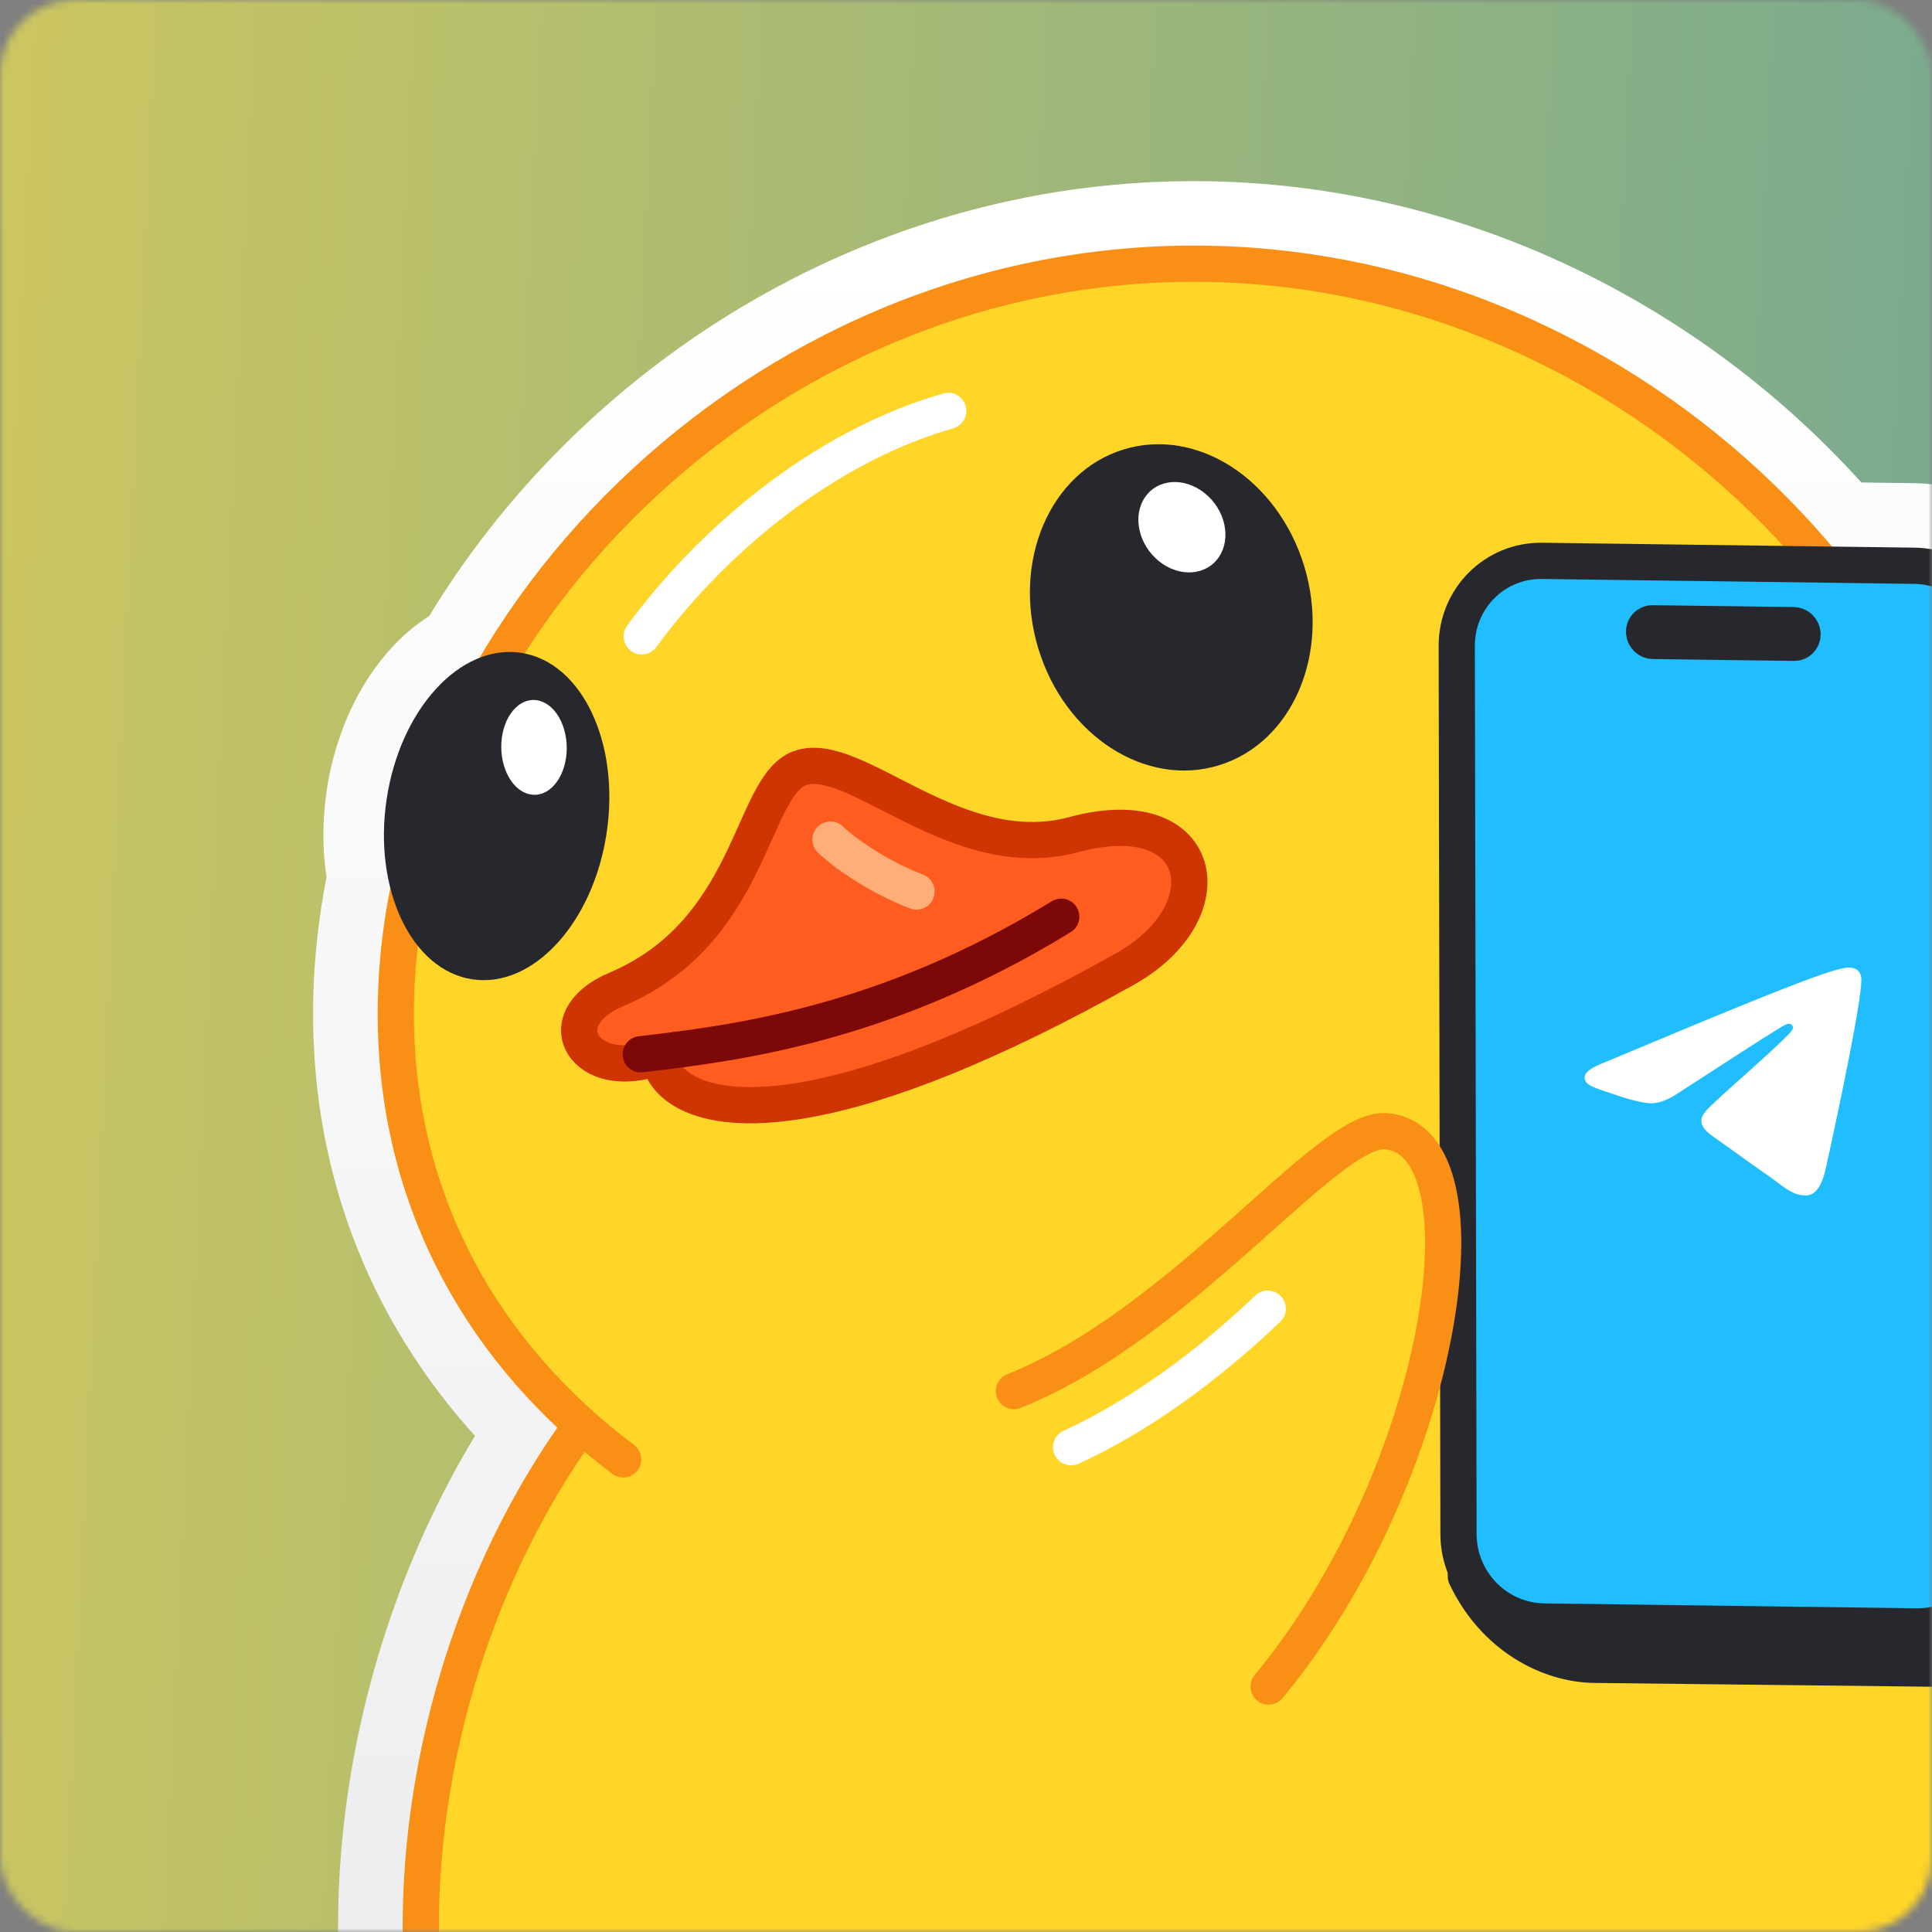 <svg width="260" height="260" viewBox="0 0 260 260" fill="none" xmlns="http://www.w3.org/2000/svg">
<rect x="0" y="0" width="260" height="260" fill="#808080" stroke="none"/>
<mask id="mask0_2324_4853" style="mask-type:alpha" maskUnits="userSpaceOnUse" x="0" y="0" width="260" height="260">
<rect width="260" height="260" rx="10" fill="#ABB0BA"/>
</mask>
<g mask="url(#mask0_2324_4853)">
<rect width="260" height="260" fill="url(#paint0_linear_2324_4853)"/>
<path d="M159.762 32.504C194.745 32.221 226.254 48.843 246.771 73.007L257.652 73.152C262.479 73.216 266.736 75.653 269.355 79.336C269.648 79.605 269.937 79.879 270.219 80.158C272.04 81.962 273.692 84.021 274.907 86.13C276.021 88.063 276.894 90.254 276.996 92.449L276.643 205.587C277.145 205.602 277.634 205.621 278.109 205.647C280.742 205.792 283.135 206.119 284.958 206.734C285.861 207.039 286.833 207.483 287.629 208.175C288.427 208.869 289.141 209.912 289.235 211.272L289.246 211.551L289.227 212.165C289.02 215.203 287.184 217.72 285.344 219.811C284.318 220.976 283.128 222.183 281.926 223.402C280.703 224.642 279.434 225.93 278.153 227.345C276.429 229.252 274.684 231.383 273.094 233.853C274.245 241.173 274.985 247.56 275.717 251.958L276.014 253.827C277.405 263.057 277.401 270.595 275.127 276.911C272.8 283.372 268.252 288.161 261.417 292.169L260.019 292.961C249.043 298.97 230.995 303.375 210.359 305.983C189.623 308.603 165.92 309.451 143.406 308.145C120.93 306.841 99.443 303.382 83.231 297.283C67.526 291.375 55.562 282.497 54.093 269.587L54.031 268.968C53.299 260.547 53.559 252.131 54.652 243.933L54.872 242.36C57.606 223.736 64.652 206.135 74.264 192.203C59.746 178.392 51.095 160.366 50.315 139.536L50.28 138.375C50.123 131.607 50.793 124.844 52.21 118.194C51.555 114.937 51.446 111.313 52.006 107.565C53.334 98.691 58.026 91.587 63.649 88.898C81.974 57.342 117.311 33.394 158.335 32.525L159.762 32.504Z" fill="url(#paint1_linear_2324_4853)" stroke="url(#paint2_linear_2324_4853)" stroke-width="16.25" stroke-linecap="round"/>
<path d="M101.691 170.372C80.236 181.862 62.027 211.378 57.633 244.328C56.568 252.322 56.315 260.518 57.027 268.709C60.977 314.16 216.752 313.259 258.614 290.339C273.013 282.456 276.11 272.34 272.801 252.449C269.612 233.28 266.856 182.019 232.868 169.692" fill="#FFD527"/>
<path d="M101.691 170.372C80.236 181.862 62.027 211.378 57.633 244.328C56.568 252.322 56.315 260.518 57.027 268.709C60.977 314.16 216.752 313.259 258.614 290.339C273.013 282.456 276.11 272.34 272.801 252.449C269.612 233.28 266.856 182.019 232.868 169.692" stroke="#F99015" stroke-width="4.875" stroke-linecap="round" stroke-linejoin="round"/>
<path d="M83.861 196.4C65.044 182.249 53.842 162.15 53.287 138.305C52.11 87.651 99.068 36.767 158.426 35.51C217.783 34.253 267.061 83.097 268.239 133.751C268.794 157.66 258.48 178.123 240.568 192.939" fill="#FFD527"/>
<path d="M83.861 196.4C65.044 182.249 53.842 162.15 53.287 138.305C52.11 87.651 99.068 36.767 158.426 35.51C217.783 34.253 267.061 83.097 268.239 133.751C268.794 157.66 258.48 178.123 240.568 192.939" stroke="#F99015" stroke-width="4.875" stroke-linecap="round" stroke-linejoin="round"/>
<path d="M127.606 55.294C110.066 60.343 95.195 73.555 86.359 85.639" stroke="white" stroke-width="4.875" stroke-linecap="round" stroke-linejoin="round"/>
<path d="M82.935 133.155C101.303 125.385 100.996 105.856 107.606 103.39C115.007 100.629 128.584 116.62 144.52 112.316C153.96 109.766 159.23 112.897 159.97 117.551C160.197 118.985 159.995 120.563 159.353 122.163C158.18 125.086 155.539 128.086 151.366 130.423C114.152 151.265 97.12 150.643 91.23 146.263C89.62 145.067 88.843 143.59 88.712 142.194C78.707 145.973 73.424 137.178 82.935 133.155Z" fill="#FF5D1F"/>
<path d="M82.935 133.155C101.303 125.385 100.996 105.856 107.606 103.39C115.007 100.629 128.584 116.62 144.52 112.316C153.96 109.766 159.23 112.897 159.97 117.551C160.197 118.985 159.995 120.563 159.353 122.163C158.18 125.086 155.539 128.086 151.366 130.423C114.152 151.265 97.12 150.643 91.23 146.263C89.62 145.067 88.843 143.59 88.712 142.194C78.707 145.973 73.424 137.178 82.935 133.155Z" stroke="#CF3502" stroke-width="4.875" stroke-miterlimit="10"/>
<path d="M123.344 119.974C118.783 118.266 114.037 115.158 111.766 112.99" stroke="#FFAE7A" stroke-width="4.875" stroke-linecap="round" stroke-linejoin="round"/>
<path d="M142.816 123.366C118.841 138.077 98.656 140.405 86.226 141.879" stroke="#7C0808" stroke-width="4.875" stroke-linecap="round" stroke-linejoin="round"/>
<path d="M175.519 76.204C179.08 87.936 173.956 99.924 164.073 102.981C154.189 106.038 143.291 99.005 139.73 87.273C136.168 75.541 141.293 63.553 151.176 60.496C161.059 57.439 171.958 64.471 175.519 76.204Z" fill="#26282D"/>
<path d="M155.502 75.113C158.075 77.563 161.751 77.686 163.713 75.387C165.675 73.088 165.18 69.239 162.607 66.789C160.034 64.339 156.358 64.216 154.396 66.515C152.433 68.814 152.929 72.663 155.502 75.113Z" fill="white"/>
<path d="M81.64 112.078C79.826 124.211 71.726 133.036 63.549 131.79C55.373 130.544 50.216 119.698 52.03 107.565C53.845 95.432 61.945 86.607 70.121 87.853C78.298 89.099 83.455 99.945 81.64 112.078Z" fill="#26282D"/>
<path d="M67.787 102.922C68.711 106.202 71.285 107.812 73.537 106.519C75.788 105.227 76.863 101.52 75.938 98.24C75.014 94.961 72.44 93.351 70.189 94.643C67.938 95.936 66.863 99.643 67.787 102.922Z" fill="white"/>
<path d="M263.87 252.443C266.196 226.205 286.338 220.032 286.291 211.566C286.252 204.762 234.736 209.867 218.91 222.596" fill="#FFD527"/>
<path d="M263.87 252.443C266.196 226.205 286.338 220.032 286.291 211.566C286.252 204.762 234.736 209.867 218.91 222.596" stroke="#F99015" stroke-width="4.875" stroke-linecap="round" stroke-linejoin="round"/>
<path d="M273.668 211.783L274.05 92.885C274.057 86.481 263.773 76.502 257.643 76.421L214.579 75.775C211.946 75.74 209.526 76.666 207.621 78.242C206.478 79.187 200.735 83.901 199.396 85.796C198.056 87.691 197.263 90.037 197.26 92.588L197.267 212.134C201.099 220.233 208.434 223.964 214.564 224.045L261.868 224.577C263.86 224.603 265.167 224.222 266.765 223.25C267.849 222.584 269.697 220.833 270.983 219.29C272.653 217.286 273.664 214.665 273.668 211.783Z" fill="#26282D" stroke="#26282D" stroke-width="4.875" stroke-linecap="round" stroke-linejoin="round"/>
<path d="M257.903 218.874L207.775 218.211C201.432 218.128 196.285 212.868 196.279 206.464L196.042 86.921C196.036 80.516 201.173 75.393 207.516 75.477L257.644 76.139C263.987 76.223 269.134 81.482 269.14 87.886L269.377 207.43C269.383 213.834 264.246 218.958 257.903 218.874Z" fill="#20BDFF"/>
<path d="M257.903 218.874L207.775 218.211C201.432 218.128 196.285 212.868 196.279 206.464L196.042 86.921C196.036 80.516 201.173 75.393 207.516 75.477L257.644 76.139C263.987 76.223 269.134 81.482 269.14 87.886L269.377 207.43C269.383 213.834 264.246 218.958 257.903 218.874Z" stroke="#26282D" stroke-width="4.875" stroke-linecap="round" stroke-linejoin="round"/>
<path d="M222.371 83.879L241.387 84.13C241.973 84.138 242.503 84.614 242.567 85.24L242.575 85.367C242.575 86.028 242.055 86.513 241.457 86.505L222.441 86.254C221.855 86.246 221.326 85.77 221.261 85.145L221.254 85.018C221.254 84.355 221.775 83.871 222.371 83.879Z" fill="#26282D" stroke="#26282D" stroke-width="4.875"/>
<path d="M215.858 143.006C234.208 135.316 244.344 131.143 247.797 130.347C250.765 129.663 250.503 131.862 250.481 132.253C250.224 136.796 245.949 156.153 245.669 157.391C245.093 159.943 244.126 160.789 243.218 160.861C241.246 161.017 239.814 159.505 237.961 158.221C235.061 156.212 233.428 154.963 230.614 153.003C227.362 150.738 229.576 149.546 231.559 147.576C231.974 147.164 237.789 142.079 240.207 139.686C240.978 138.925 241.598 138.369 241.123 137.921C240.687 137.511 239.954 138.055 238.731 138.817C236.535 140.184 232.214 142.963 225.766 147.156C224.379 148.074 223.137 148.514 222.043 148.476C220.836 148.433 218.538 147.74 216.833 147.15C214.742 146.427 213.073 146.038 213.266 144.859C213.367 144.246 214.231 143.628 215.858 143.006Z" fill="white"/>
<path d="M170.725 226.964C194.09 198.787 201.335 153.386 186.481 152.234C178.594 151.622 159.249 178.119 136.441 187.205" fill="#FFD527"/>
<path d="M170.725 226.964C194.09 198.787 201.335 153.386 186.481 152.234C178.594 151.622 159.249 178.119 136.441 187.205" stroke="#F99015" stroke-width="4.875" stroke-linecap="round" stroke-linejoin="round"/>
<path d="M170.606 176.114C164.668 181.794 155.165 189.714 144.142 194.759" stroke="white" stroke-width="4.875" stroke-linecap="round" stroke-linejoin="round"/>
</g>
<defs>
<linearGradient id="paint0_linear_2324_4853" x1="0" y1="0" x2="271.819" y2="13.007" gradientUnits="userSpaceOnUse">
<stop stop-color="#CCC660"/>
<stop offset="1" stop-color="#77AA90"/>
</linearGradient>
<linearGradient id="paint1_linear_2324_4853" x1="169.752" y1="32.5" x2="169.752" y2="308.75" gradientUnits="userSpaceOnUse">
<stop stop-color="white"/>
<stop offset="1" stop-color="#EAEAED"/>
</linearGradient>
<linearGradient id="paint2_linear_2324_4853" x1="169.752" y1="32.5" x2="169.752" y2="308.75" gradientUnits="userSpaceOnUse">
<stop stop-color="white"/>
<stop offset="1" stop-color="#EAEAED"/>
</linearGradient>
</defs>
</svg>
